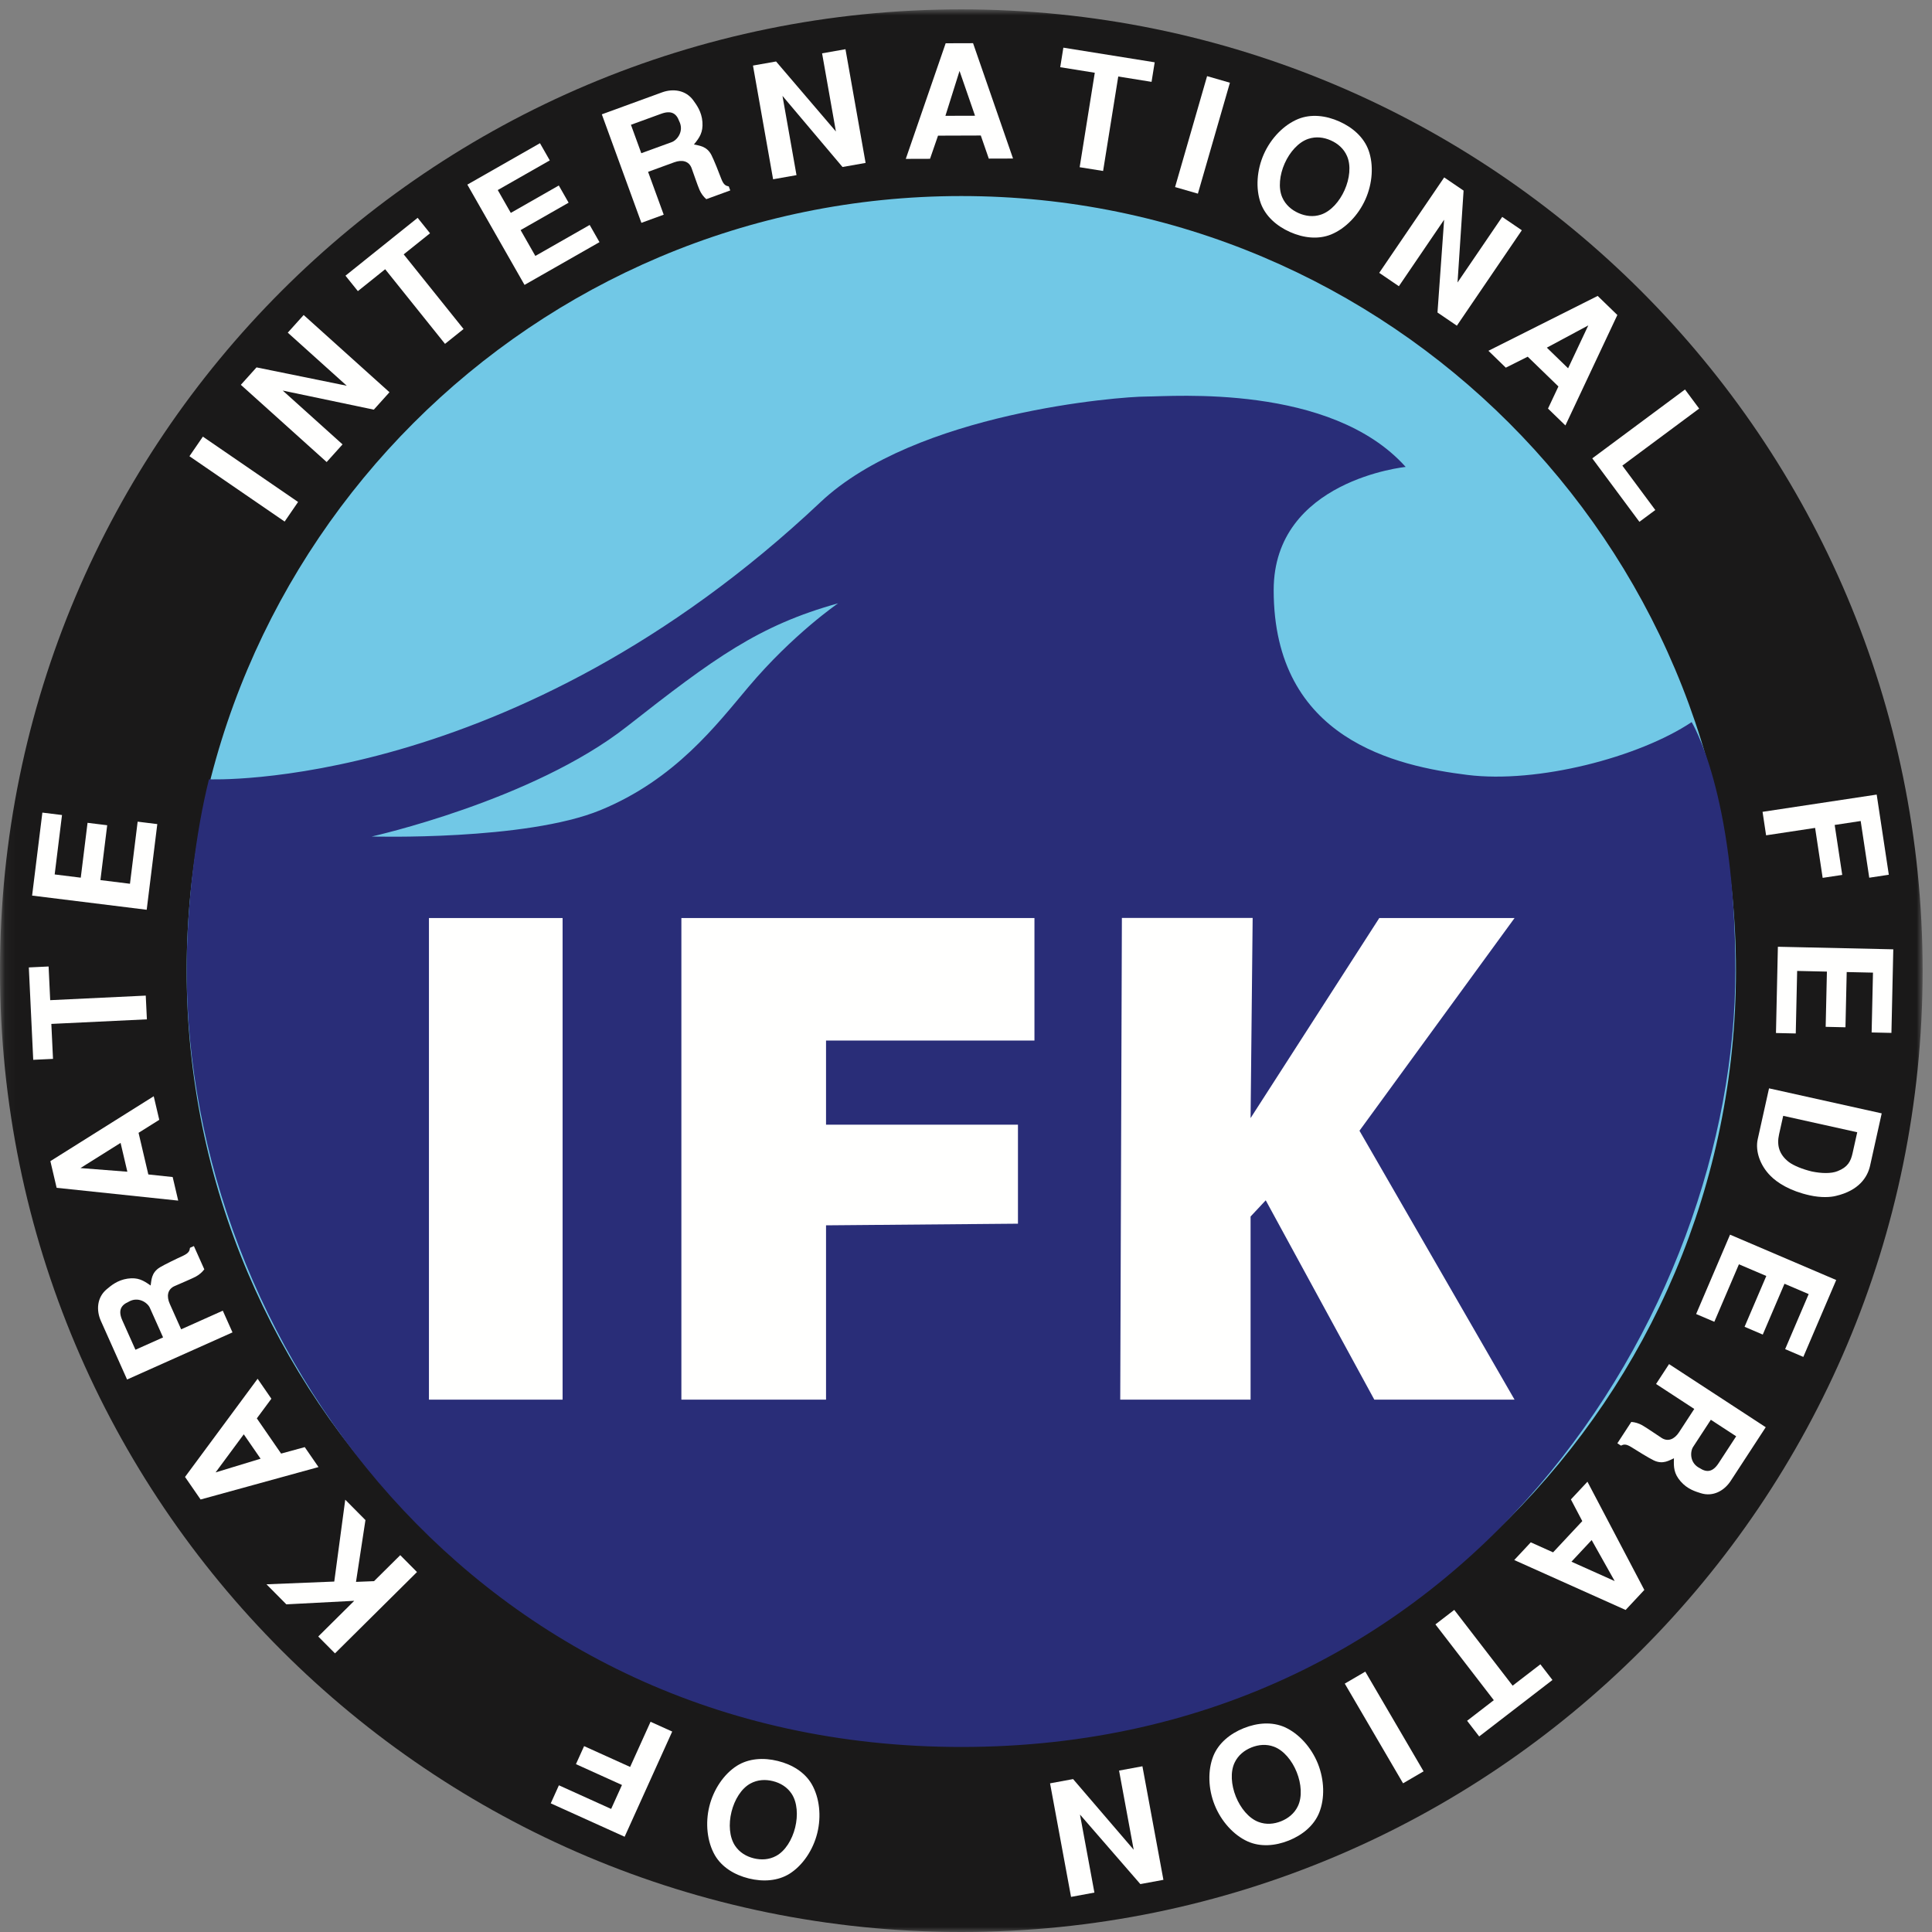 
<svg width="188px" height="188px" viewBox="0 0 188 188" version="1.1" xmlns="http://www.w3.org/2000/svg" xmlns:xlink="http://www.w3.org/1999/xlink">
    <rect x="0" y="0" width="188" height="188" fill="#808080" stroke="none"/>
    <defs>
        <polygon id="path-1" points="0.06 0.913 187.087 0.913 187.087 188 0.06 188"></polygon>
    </defs>
    <g id="Page-1" stroke="none" stroke-width="1" fill="none" fill-rule="evenodd">
        <g id="IFK_white_text">
            <g id="Group-4">
                <mask id="mask-2" fill="white">
                    <use xlink:href="#path-1"></use>
                </mask>
                <g id="Clip-2"></g>
                <path d="M93.544,171.047 C135.843,171.047 170.134,136.756 170.134,94.456 C170.134,52.158 135.843,17.866 93.544,17.866 C51.244,17.866 16.953,52.158 16.953,94.456 C16.953,136.756 51.244,171.047 93.544,171.047" id="Fill-1" fill="#71C8E6" mask="url(#mask-2)"></path>
                <path d="M93.544,169.836 C51.913,169.836 18.164,136.086 18.164,94.456 C18.164,52.826 51.913,19.077 93.544,19.077 C135.173,19.077 168.923,52.826 168.923,94.456 C168.923,136.086 135.173,169.836 93.544,169.836 Z M93.544,0.913 C41.882,0.913 0,42.795 0,94.456 C0,146.118 41.882,188 93.544,188 C145.204,188 187.087,146.118 187.087,94.456 C187.087,42.795 145.204,0.913 93.544,0.913 L93.544,0.913 Z" id="Fill-3" fill="#1A1919" mask="url(#mask-2)"></path>
            </g>
            <polyline id="Fill-5" fill="#FFFFFE" points="27.698 50.752 18.434 44.394 19.742 42.488 29.006 48.846 27.698 50.752"></polyline>
            <polyline id="Fill-6" fill="#FFFFFE" points="33.742 37.536 28.003 32.371 29.549 30.653 37.9 38.168 36.375 39.863 27.514 38.006 33.333 43.243 31.787 44.961 23.436 37.446 24.962 35.75 33.742 37.536"></polyline>
            <polyline id="Fill-7" fill="#FFFFFE" points="41.845 22.699 39.284 24.752 45.108 32.015 43.304 33.461 37.481 26.199 34.823 28.329 33.618 26.827 40.64 21.196 41.845 22.699"></polyline>
            <polyline id="Fill-8" fill="#FFFFFE" points="53.498 15.608 48.437 18.494 49.705 20.716 54.376 18.051 55.331 19.724 50.659 22.389 52.094 24.905 57.381 21.89 58.335 23.563 51.041 27.723 45.476 17.965 52.544 13.935 53.498 15.608"></polyline>
            <path d="M65.373,13.827 C65.88,13.642 66.597,12.774 66.086,11.778 C65.812,11.025 65.306,10.718 64.335,11.072 L61.396,12.143 L62.404,14.91 L65.373,13.827 Z M64.428,8.986 C65.485,8.601 66.738,8.751 67.474,9.779 C67.773,10.195 68.28,10.864 68.352,11.871 C68.424,12.879 68.081,13.381 67.525,14.059 C67.978,14.174 68.768,14.181 69.232,15.095 C69.448,15.508 69.998,16.882 70.194,17.418 C70.425,18.007 70.632,18.079 70.916,18.14 L71.06,18.53 L68.728,19.381 C68.437,19.125 68.234,18.838 68.079,18.501 C67.86,17.991 67.582,17.14 67.302,16.372 C67.044,15.663 66.366,15.516 65.613,15.791 L63.064,16.721 L64.585,20.891 L62.413,21.684 L58.563,11.126 L64.428,8.986 L64.428,8.986 Z" id="Fill-9" fill="#FFFFFE"></path>
            <polyline id="Fill-10" fill="#FFFFFE" points="81.341 12.795 79.996 5.19 82.272 4.788 84.23 15.853 81.983 16.25 76.142 9.331 77.506 17.042 75.229 17.445 73.271 6.38 75.518 5.982 81.341 12.795"></polyline>
            <path d="M94.879,11.262 L93.371,6.904 L91.997,11.27 L94.879,11.262 Z M96.218,15.434 L95.44,13.186 L91.278,13.2 L90.499,15.453 L88.141,15.46 L92.021,4.211 L94.687,4.203 L98.577,15.427 L96.218,15.434 L96.218,15.434 Z" id="Fill-11" fill="#FFFFFE"></path>
            <polyline id="Fill-12" fill="#FFFFFE" points="112.056 7.965 108.815 7.445 107.341 16.637 105.06 16.271 106.532 7.079 103.169 6.54 103.474 4.638 112.362 6.063 112.056 7.965"></polyline>
            <polyline id="Fill-13" fill="#FFFFFE" points="114.345 18.203 117.46 7.409 119.681 8.05 116.565 18.844 114.345 18.203"></polyline>
            <path d="M130.841,18.496 C131.337,17.383 131.479,16.114 131.079,15.193 C130.765,14.462 130.177,13.964 129.501,13.663 C128.825,13.362 128.062,13.258 127.306,13.513 C126.354,13.831 125.507,14.787 125.011,15.899 C124.517,17.012 124.372,18.281 124.772,19.202 C125.089,19.932 125.677,20.431 126.353,20.732 C127.028,21.033 127.792,21.137 128.546,20.882 C129.499,20.564 130.347,19.608 130.841,18.496 Z M125.53,22.577 C124.222,21.993 123.144,21.041 122.679,19.771 C122.167,18.345 122.294,16.545 122.983,14.996 C123.673,13.447 124.927,12.149 126.329,11.576 C127.583,11.071 129.013,11.235 130.321,11.818 C131.632,12.402 132.71,13.354 133.173,14.624 C133.685,16.05 133.56,17.849 132.868,19.399 C132.179,20.948 130.925,22.245 129.522,22.819 C128.269,23.324 126.841,23.16 125.53,22.577 L125.53,22.577 Z" id="Fill-14" fill="#FFFFFE"></path>
            <polyline id="Fill-15" fill="#FFFFFE" points="141.831 27.488 146.177 21.106 148.087 22.407 141.765 31.693 139.88 30.41 140.526 21.38 136.122 27.852 134.21 26.55 140.532 17.264 142.419 18.547 141.831 27.488"></polyline>
            <path d="M152.589,35.837 L154.554,31.665 L150.521,33.83 L152.589,35.837 Z M150.634,39.758 L151.647,37.606 L148.659,34.709 L146.528,35.777 L144.837,34.135 L155.468,28.796 L157.382,30.652 L152.327,41.4 L150.634,39.758 L150.634,39.758 Z" id="Fill-16" fill="#FFFFFE"></path>
            <polyline id="Fill-17" fill="#FFFFFE" points="157.868 45.309 161.075 49.629 159.528 50.778 154.942 44.602 163.964 37.901 165.343 39.758 157.868 45.309"></polyline>
            <polyline id="Fill-18" fill="#FFFFFE" points="181.894 85.409 181.06 79.892 178.53 80.275 179.265 85.136 177.36 85.423 176.626 80.562 171.856 81.284 171.511 78.998 182.618 77.319 183.798 85.12 181.894 85.409"></polyline>
            <polyline id="Fill-19" fill="#FFFFFE" points="182.126 100.467 182.257 94.645 179.7 94.588 179.579 99.963 177.653 99.92 177.774 94.545 174.878 94.48 174.743 100.565 172.817 100.522 173.003 92.127 184.233 92.377 184.052 100.51 182.126 100.467"></polyline>
            <path d="M173.118,110.383 C172.888,111.42 173.099,112.321 174.067,113.073 C174.542,113.43 175.409,113.78 176.31,113.996 C177.229,114.184 178.185,114.223 178.829,113.955 C179.798,113.571 180.093,113.022 180.272,112.209 L180.724,110.178 L173.521,108.579 L173.118,110.383 Z M181.974,113.438 C181.722,114.567 180.866,115.86 178.638,116.375 C178.136,116.5 177.222,116.567 176.095,116.315 C174.183,115.891 172.94,115.094 172.272,114.409 C171.265,113.397 170.788,111.995 171.042,110.852 L172.142,105.905 L183.106,108.34 L181.974,113.438 L181.974,113.438 Z" id="Fill-20" fill="#FFFFFE"></path>
            <polyline id="Fill-21" fill="#FFFFFE" points="173.71 131.282 175.999 125.926 173.646 124.92 171.532 129.866 169.761 129.108 171.876 124.164 169.212 123.026 166.819 128.621 165.048 127.866 168.349 120.143 178.679 124.557 175.479 132.039 173.71 131.282"></polyline>
            <path d="M164.753,140.799 C164.458,141.252 164.403,142.377 165.409,142.868 C166.081,143.305 166.669,143.248 167.233,142.383 L168.944,139.764 L166.479,138.155 L164.753,140.799 Z M168.409,144.108 C167.794,145.051 166.702,145.68 165.497,145.299 C165.007,145.145 164.202,144.914 163.54,144.151 C162.88,143.387 162.853,142.78 162.89,141.903 C162.46,142.082 161.823,142.551 160.905,142.098 C160.483,141.897 159.22,141.125 158.741,140.815 C158.204,140.483 157.995,140.547 157.731,140.67 L157.384,140.444 L158.739,138.366 C159.124,138.395 159.46,138.504 159.786,138.68 C160.267,138.957 160.999,139.471 161.683,139.918 C162.315,140.33 162.944,140.043 163.384,139.371 L164.866,137.102 L161.149,134.674 L162.413,132.739 L171.821,138.881 L168.409,144.108 L168.409,144.108 Z" id="Fill-22" fill="#FFFFFE"></path>
            <path d="M152.915,151.967 L157.122,153.852 L154.882,149.862 L152.915,151.967 Z M148.958,150.082 L151.128,151.057 L153.97,148.016 L152.862,145.907 L154.472,144.184 L160.007,154.715 L158.187,156.663 L147.349,151.805 L148.958,150.082 L148.958,150.082 Z" id="Fill-23" fill="#FFFFFE"></path>
            <polyline id="Fill-24" fill="#FFFFFE" points="142.761 167.446 145.36 165.442 139.679 158.067 141.511 156.657 147.192 164.03 149.892 161.952 151.067 163.477 143.937 168.971 142.761 167.446"></polyline>
            <polyline id="Fill-25" fill="#FFFFFE" points="132.854 162.664 138.526 172.366 136.53 173.532 130.858 163.83 132.854 162.664"></polyline>
            <path d="M120.257,174.821 C120.712,175.952 121.522,176.938 122.462,177.291 C123.206,177.575 123.974,177.498 124.661,177.223 C125.347,176.948 125.954,176.471 126.296,175.752 C126.729,174.848 126.634,173.573 126.181,172.444 C125.728,171.313 124.915,170.327 123.976,169.973 C123.231,169.69 122.464,169.766 121.778,170.041 C121.091,170.317 120.485,170.793 120.142,171.512 C119.708,172.416 119.804,173.69 120.257,174.821 Z M121.026,168.166 C122.356,167.633 123.79,167.522 125.024,168.073 C126.405,168.698 127.608,170.043 128.241,171.616 C128.872,173.19 128.933,174.993 128.366,176.399 C127.856,177.651 126.743,178.563 125.413,179.098 C124.083,179.631 122.647,179.741 121.413,179.19 C120.032,178.565 118.829,177.221 118.198,175.647 C117.565,174.073 117.507,172.27 118.071,170.864 C118.583,169.612 119.694,168.702 121.026,168.166 L121.026,168.166 Z" id="Fill-26" fill="#FFFFFE"></path>
            <polyline id="Fill-27" fill="#FFFFFE" points="105.091 176.571 106.495 184.164 104.222 184.584 102.179 173.534 104.421 173.12 110.317 179.993 108.894 172.293 111.167 171.873 113.21 182.924 110.966 183.338 105.091 176.571"></polyline>
            <path d="M71.18,176.307 C70.887,177.489 70.969,178.762 71.524,179.6 C71.963,180.264 72.629,180.651 73.347,180.829 C74.066,181.006 74.836,180.975 75.534,180.592 C76.415,180.112 77.082,179.022 77.374,177.84 C77.667,176.659 77.585,175.383 77.031,174.547 C76.591,173.883 75.925,173.495 75.207,173.317 C74.489,173.139 73.719,173.17 73.021,173.553 C72.139,174.034 71.473,175.123 71.18,176.307 Z M75.692,171.358 C77.084,171.702 78.312,172.45 78.991,173.62 C79.746,174.934 79.937,176.727 79.529,178.373 C79.122,180.02 78.116,181.516 76.835,182.327 C75.689,183.043 74.254,183.133 72.863,182.789 C71.471,182.444 70.243,181.696 69.563,180.528 C68.809,179.213 68.618,177.418 69.025,175.772 C69.432,174.127 70.438,172.629 71.719,171.819 C72.865,171.102 74.301,171.012 75.692,171.358 L75.692,171.358 Z" id="Fill-28" fill="#FFFFFE"></path>
            <polyline id="Fill-29" fill="#FFFFFE" points="54.386 173.725 59.47 176.024 60.523 173.694 56.044 171.666 56.838 169.913 61.317 171.938 63.305 167.543 65.411 168.495 60.782 178.731 53.593 175.481 54.386 173.725"></polyline>
            <polyline id="Fill-30" fill="#FFFFFE" points="30.968 159.246 34.471 155.772 27.864 156.116 25.931 154.166 32.527 153.899 33.595 145.934 35.561 147.916 34.642 153.93 36.397 153.86 38.948 151.33 40.577 152.973 32.597 160.887 30.968 159.246"></polyline>
            <path d="M23.721,139.571 L20.979,143.278 L25.357,141.944 L23.721,139.571 Z M26.407,136.108 L24.992,138.02 L27.355,141.446 L29.654,140.817 L30.993,142.758 L19.52,145.914 L18.005,143.719 L25.068,134.166 L26.407,136.108 L26.407,136.108 Z" id="Fill-31" fill="#FFFFFE"></path>
            <path d="M14.579,127.256 C14.359,126.762 13.442,126.11 12.485,126.69 C11.753,127.016 11.482,127.543 11.904,128.485 L13.181,131.342 L15.869,130.141 L14.579,127.256 Z M9.818,128.539 C9.358,127.512 9.42,126.252 10.393,125.446 C10.787,125.118 11.418,124.567 12.418,124.422 C13.418,124.28 13.942,124.586 14.659,125.092 C14.741,124.633 14.692,123.846 15.57,123.317 C15.968,123.073 17.299,122.426 17.82,122.194 C18.391,121.922 18.448,121.709 18.488,121.422 L18.868,121.252 L19.881,123.518 C19.647,123.825 19.375,124.047 19.05,124.227 C18.556,124.481 17.727,124.819 16.981,125.151 C16.292,125.459 16.193,126.145 16.521,126.877 L17.627,129.354 L21.68,127.541 L22.624,129.653 L12.366,134.239 L9.818,128.539 L9.818,128.539 Z" id="Fill-32" fill="#FFFFFE"></path>
            <path d="M11.734,111.213 L7.83,113.663 L12.392,114.018 L11.734,111.213 Z M15.498,108.969 L13.483,110.233 L14.433,114.284 L16.803,114.536 L17.341,116.83 L5.511,115.584 L4.902,112.989 L14.959,106.674 L15.498,108.969 L15.498,108.969 Z" id="Fill-33" fill="#FFFFFE"></path>
            <polyline id="Fill-34" fill="#FFFFFE" points="4.729 94.047 4.885 97.325 14.183 96.881 14.294 99.19 4.996 99.635 5.158 103.038 3.233 103.129 2.805 94.139 4.729 94.047"></polyline>
            <polyline id="Fill-35" fill="#FFFFFE" points="6.034 79.309 5.32 85.091 7.859 85.405 8.519 80.067 10.431 80.303 9.771 85.641 12.647 85.997 13.394 79.955 15.306 80.191 14.275 88.528 3.124 87.149 4.123 79.073 6.034 79.309"></polyline>
            <path d="M36.175,81.399 C36.175,81.399 51.801,77.92 61.006,70.696 C69.506,64.024 73.85,60.849 81.556,58.708 C81.556,58.708 77.168,61.705 72.833,66.843 C69.71,70.545 65.715,75.833 58.437,78.83 C51.159,81.827 36.175,81.399 36.175,81.399 Z M142.778,75.405 C135.927,74.549 123.94,71.98 123.94,57.424 C123.94,46.721 136.784,45.436 136.784,45.436 C129.505,37.302 114.093,38.587 111.524,38.587 C108.956,38.587 89.095,40.139 79.843,48.861 C49.875,77.118 20.335,75.833 20.335,75.833 C19.05,80.971 18.167,88.035 18.167,94.456 C18.167,130.205 46.021,169.995 93.544,169.995 C142.778,169.995 168.866,127.635 168.866,94.456 C168.866,77.118 164.612,70.268 164.612,70.268 C159.474,73.693 149.628,76.261 142.778,75.405 L142.778,75.405 Z" id="Fill-36" fill="#292D78"></path>
            <polygon id="Fill-37" fill="#FFFFFE" points="41.74 136.198 54.745 136.198 54.745 89.333 41.74 89.333"></polygon>
            <polyline id="Fill-38" fill="#FFFFFE" points="66.304 136.198 80.38 136.198 80.38 119.235 99.056 119.075 99.056 109.442 80.38 109.442 80.38 101.252 100.661 101.252 100.661 89.333 66.304 89.333 66.304 136.198"></polyline>
            <polyline id="Fill-39" fill="#FFFFFE" points="147.38 89.333 134.216 89.333 121.692 108.799 121.894 89.324 109.169 89.324 109.009 136.198 121.692 136.198 121.692 118.377 123.167 116.801 133.733 136.198 147.38 136.198 132.288 110.03 147.38 89.333"></polyline>
        </g>
    </g>
</svg>
